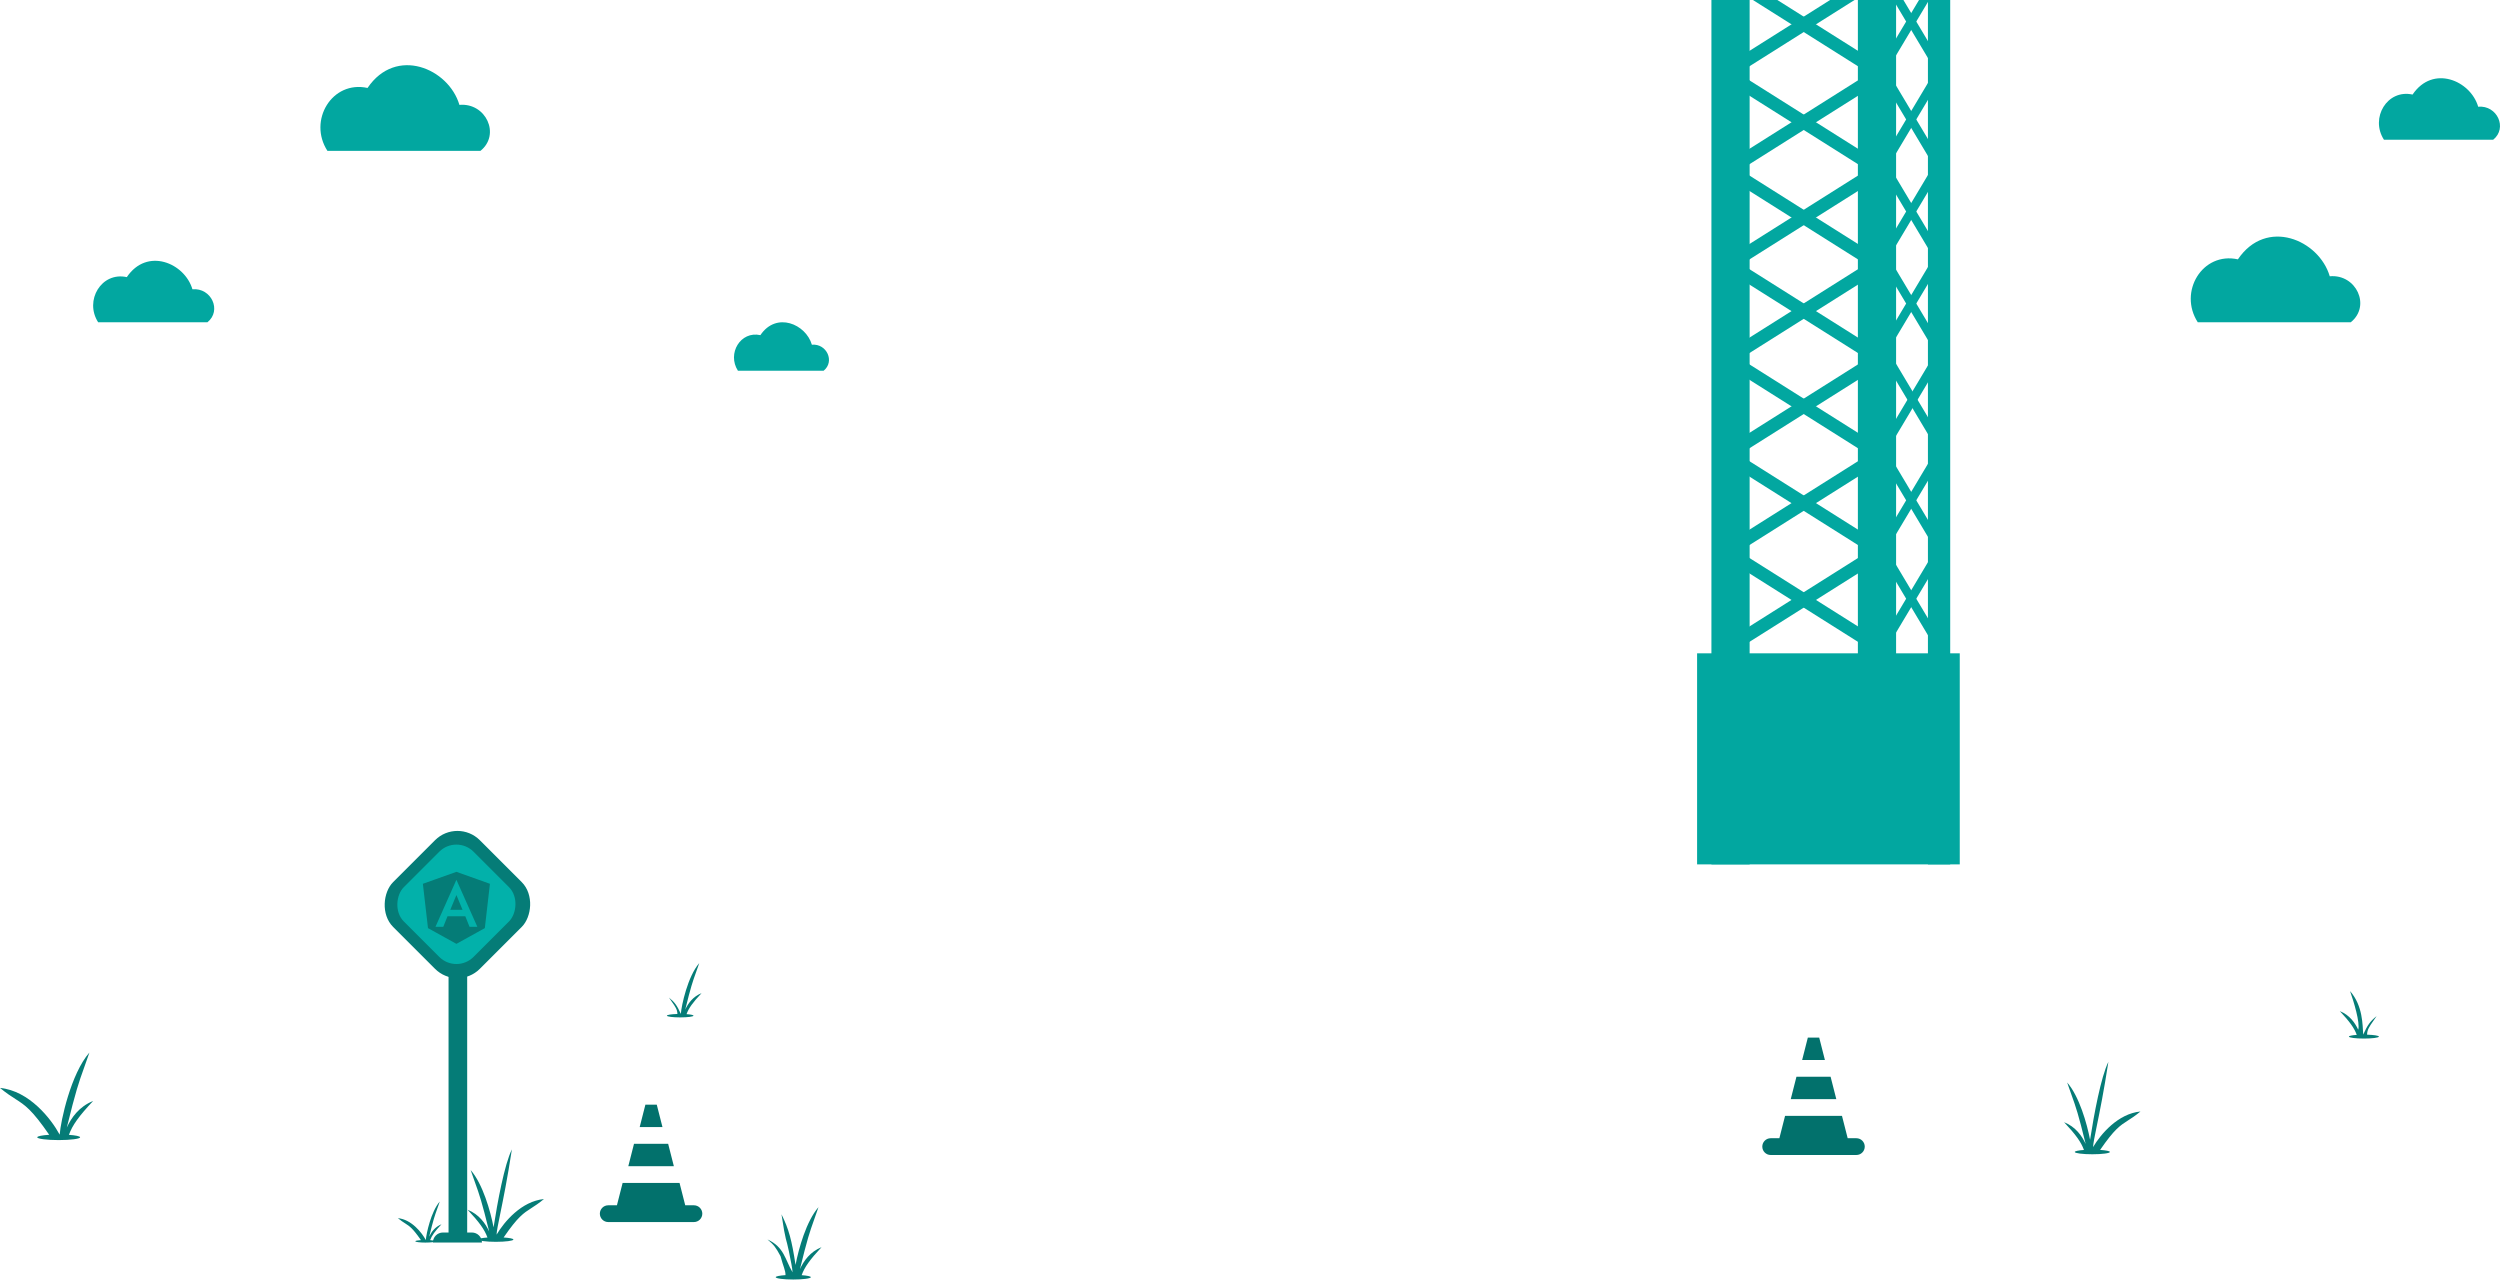 <svg width="1342" height="687" viewBox="0 0 1342 687" fill="none" xmlns="http://www.w3.org/2000/svg">
<g id="background">
<g id="under_construction_sign">
<g id="sign_base">
<path id="grass" d="M228.587 665.615C228.833 662.222 231.392 650.338 236.063 645C235.534 646.537 235.104 647.74 234.728 648.793C233.323 652.724 232.665 654.566 230.38 663.855C231.516 661.392 233.46 658.597 237 657.181C233.439 660.965 231.781 663.269 230.904 665.7C232.582 665.819 233.72 666.051 233.72 666.317C233.72 666.705 231.308 667.02 228.333 667.02C225.357 667.02 222.945 666.705 222.945 666.317C222.945 666.041 224.17 665.801 225.952 665.687C221.569 659.323 219.866 658.232 217.451 656.686C216.392 656.007 215.195 655.24 213.574 653.902C220.951 654.621 226.47 661.731 228.558 665.615C228.568 665.615 228.577 665.615 228.587 665.615Z" fill="#057C77"/>
<path id="grass_2" d="M264.951 658.845C266.985 645.588 270.822 624.917 274.78 617C272.373 632.757 270.082 643.958 268.532 651.539C267.392 657.114 266.652 660.731 266.561 662.762C270.696 655.787 279.927 644.828 292 643.65C289.164 645.993 287.069 647.335 285.215 648.523C280.989 651.229 278.008 653.138 270.336 664.276C273.455 664.477 275.6 664.896 275.6 665.38C275.6 666.059 271.378 666.61 266.17 666.61C260.962 666.61 256.74 666.059 256.74 665.38C256.74 664.913 258.733 664.507 261.669 664.299C260.135 660.045 257.233 656.013 251 649.39C257.196 651.868 260.597 656.76 262.587 661.071C258.587 644.813 257.435 641.589 254.977 634.71C254.319 632.866 253.566 630.76 252.64 628.07C259.137 635.495 263.3 650.158 264.951 658.845Z" fill="#057C77"/>
<path id="sign_base_2" d="M232.381 667C232.381 664.025 234.793 661.614 237.767 661.614H253.326C256.301 661.614 258.712 664.025 258.712 667H232.381Z" fill="#057C77"/>
</g>
<g id="sign_body">
<rect id="Rectangle 2" x="245.547" y="439" width="65.827" height="65.827" rx="17" transform="rotate(45 245.547 439)" fill="#057C77"/>
<rect id="Rectangle 3" x="245" y="448" width="52.942" height="52.942" rx="13" transform="rotate(45 245 448)" fill="#02B1AA"/>
<rect id="Rectangle 4" x="240.782" y="520" width="10" height="143" fill="#057C77"/>
<g id="angular_logo">
<path id="Vector" d="M241.714 488.376H248.286L245 480.469L241.714 488.376Z" fill="#057C77"/>
<path id="Vector_2" d="M245 468L227 474.419L229.746 498.215L245 506.662L260.254 498.215L263 474.419L245 468ZM256.234 497.5H252.039L249.776 491.856H240.224L237.961 497.5H233.766L245 472.273L256.234 497.5Z" fill="#057C77"/>
</g>
</g>
</g>
<path id="grass_3" d="M32.042 609.002C32.569 601.758 38.031 576.393 48 565C46.87 568.28 45.953 570.849 45.15 573.097C42.152 581.487 40.748 585.418 35.87 605.245C38.296 599.988 42.444 594.022 50 591C42.398 599.077 38.86 603.993 36.989 609.182C40.57 609.436 43 609.931 43 610.5C43 611.328 37.851 612 31.5 612C25.149 612 20 611.328 20 610.5C20 609.909 22.616 609.399 26.42 609.154C17.063 595.571 13.428 593.243 8.275 589.942L8.274 589.942C6.012 588.493 3.458 586.857 0 584C15.744 585.536 27.525 600.712 31.981 609.001C32.002 609.001 32.022 609.002 32.042 609.002Z" fill="#057C77"/>
<path id="grass_4" d="M365.467 544.262C365.802 539.747 369.188 524.054 375.36 517C374.66 519.034 374.091 520.626 373.593 522.02C371.734 527.222 370.864 529.659 367.839 541.952C369.343 538.692 371.915 534.994 376.6 533.12C371.887 538.128 369.693 541.176 368.533 544.393C370.753 544.55 372.26 544.857 372.26 545.21C372.26 545.724 369.068 546.14 365.13 546.14C361.192 546.14 358 545.724 358 545.21C358 544.764 360.41 544.391 363.625 544.301C363.608 541.974 362.532 540.439 360.704 537.832C360.22 537.141 359.684 536.376 359.1 535.5C362.196 538.001 363.484 539.831 365.467 544.262Z" fill="#057C77"/>
<path id="grass_5" d="M1268.57 555.374C1268.19 550.26 1268.47 539.988 1261.5 532C1263.43 537.397 1267 549.103 1265.89 552.757C1264.19 549.066 1261.29 544.878 1256 542.755C1261.32 548.426 1263.8 551.878 1265.11 555.521C1262.6 555.7 1260.9 556.047 1260.9 556.447C1260.9 557.029 1264.5 557.5 1268.95 557.5C1273.4 557.5 1277 557.029 1277 556.447C1277 555.941 1274.28 555.519 1270.65 555.417C1270.67 552.783 1271.88 551.043 1273.95 548.091C1274.49 547.309 1275.1 546.442 1275.76 545.451C1272.26 548.283 1270.81 550.355 1268.57 555.374Z" fill="#057C77"/>
<path id="grass_6" d="M427.049 679.017C425.015 665.656 423.458 659.822 419.5 651.843C421.907 667.724 421.918 664.013 423.468 671.654C424.608 677.273 425.348 680.918 425.439 682.965C421.304 675.935 421 669.488 412 665.343C415.5 668.343 416.4 669.488 419 674.343C420.5 680.017 421.664 681.843 421.664 684.491C418.545 684.693 416.4 685.115 416.4 685.603C416.4 686.288 420.622 686.843 425.83 686.843C431.038 686.843 435.26 686.288 435.26 685.603C435.26 685.133 433.267 684.724 430.331 684.514C431.865 680.226 434.767 676.163 441 669.488C434.804 671.986 431.403 676.915 429.413 681.26C433.413 664.875 434.565 661.625 437.023 654.692C437.681 652.834 438.434 650.711 439.36 648C432.863 655.484 428.7 670.262 427.049 679.017Z" fill="#057C77"/>
<g id="hook_base">
<path d="M918.691 -36.463H939.2V464H918.691V-36.463Z" fill="#02A7A0"/>
<path d="M1034.91 -36.463H1046.87V464H1034.91V-36.463Z" fill="#02A7A0"/>
<path d="M997.309 -36.463H1017.82V414.593H997.309V-36.463Z" fill="#02A7A0"/>
<path d="M911 350.704H1052V464H911V350.704Z" fill="#02A7A0"/>
<path d="M927.236 343.764L1001.86 296.702L1008.42 300.84L933.797 347.902L927.236 343.764Z" fill="#02A7A0"/>
<path d="M927.236 291.802L1001.86 244.74L1008.42 248.877L933.797 295.939L927.236 291.802Z" fill="#02A7A0"/>
<path d="M927.236 239.839L1001.86 192.777L1008.42 196.914L933.797 243.976L927.236 239.839Z" fill="#02A7A0"/>
<path d="M927.236 188.727L1001.86 141.665L1008.42 145.803L933.797 192.865L927.236 188.727Z" fill="#02A7A0"/>
<path d="M927.236 138.468L1001.86 91.406L1008.42 95.543L933.797 142.605L927.236 138.468Z" fill="#02A7A0"/>
<path d="M927.236 87.357L1001.86 40.295L1008.42 44.432L933.797 91.494L927.236 87.357Z" fill="#02A7A0"/>
<path d="M933.797 296.185L1008.42 343.247L1001.86 347.385L927.236 300.323L933.797 296.185Z" fill="#02A7A0"/>
<path d="M933.797 244.222L1008.42 291.284L1001.86 295.422L927.236 248.36L933.797 244.222Z" fill="#02A7A0"/>
<path d="M933.797 192.259L1008.42 239.321L1001.86 243.459L927.236 196.397L933.797 192.259Z" fill="#02A7A0"/>
<path d="M933.797 141.148L1008.42 188.21L1001.86 192.348L927.236 145.285L933.797 141.148Z" fill="#02A7A0"/>
<path d="M933.797 90.889L1008.42 137.951L1001.86 142.088L927.236 95.026L933.797 90.889Z" fill="#02A7A0"/>
<path d="M933.797 39.778L1008.42 86.84L1001.86 90.977L927.236 43.915L933.797 39.778Z" fill="#02A7A0"/>
<path d="M1012.42 303.284L1015.14 298.741L1040.89 341.901L1038.18 346.444L1012.42 303.284Z" fill="#02A7A0"/>
<path d="M1012.42 250.47L1015.14 245.926L1040.89 289.086L1038.18 293.63L1012.42 250.47Z" fill="#02A7A0"/>
<path d="M1013.81 197.655L1016.52 193.111L1042.28 236.271L1039.57 240.815L1013.81 197.655Z" fill="#02A7A0"/>
<path d="M1012.42 144.84L1015.14 140.296L1040.89 183.457L1038.18 188L1012.42 144.84Z" fill="#02A7A0"/>
<path d="M1012.42 95.432L1015.14 90.889L1040.89 134.049L1038.18 138.592L1012.42 95.432Z" fill="#02A7A0"/>
<path d="M1012.42 46.025L1015.14 41.481L1040.89 84.641L1038.18 89.185L1012.42 46.025Z" fill="#02A7A0"/>
<path d="M1013.69 346.445L1010.98 341.901L1036.74 298.741L1039.45 303.284L1013.69 346.445Z" fill="#02A7A0"/>
<path d="M1013.69 293.63L1010.98 289.086L1036.74 245.926L1039.45 250.47L1013.69 293.63Z" fill="#02A7A0"/>
<path d="M1013.69 240.815L1010.98 236.271L1036.74 193.111L1039.45 197.655L1013.69 240.815Z" fill="#02A7A0"/>
<path d="M1013.69 188L1010.98 183.457L1036.74 140.296L1039.45 144.84L1013.69 188Z" fill="#02A7A0"/>
<path d="M1013.69 138.593L1010.98 134.049L1036.74 90.889L1039.45 95.432L1013.69 138.593Z" fill="#02A7A0"/>
<path d="M1013.69 89.185L1010.98 84.641L1036.74 41.481L1039.45 46.025L1013.69 89.185Z" fill="#02A7A0"/>
<path d="M927.236 34.789L1001.86 -12.273L1008.42 -8.136L933.797 38.926L927.236 34.789Z" fill="#02A7A0"/>
<path d="M933.797 -12.791L1008.42 34.271L1001.86 38.409L927.236 -8.653L933.797 -12.791Z" fill="#02A7A0"/>
<path d="M1012.42 -6.543L1015.14 -11.087L1040.89 32.073L1038.18 36.617L1012.42 -6.543Z" fill="#02A7A0"/>
<path d="M1013.69 36.617L1010.98 32.073L1036.74 -11.087L1039.45 -6.543L1013.69 36.617Z" fill="#02A7A0"/>
<path d="M927.236 -17.421L1001.86 -64.483L1008.42 -60.346L933.797 -13.284L927.236 -17.421Z" fill="#02A7A0"/>
<path d="M933.797 -65L1008.42 -17.938L1001.86 -13.801L927.236 -60.863L933.797 -65Z" fill="#02A7A0"/>
<path d="M1012.42 -58.753L1015.14 -63.296L1040.89 -20.136L1038.18 -15.593L1012.42 -58.753Z" fill="#02A7A0"/>
<path d="M1013.69 -15.593L1010.98 -20.136L1036.74 -63.296L1039.45 -58.753L1013.69 -15.593Z" fill="#02A7A0"/>
</g>
<path id="cone" d="M364.778 635L367.833 647H372.5C374.985 647 377 649.015 377 651.5C377 653.985 374.985 656 372.5 656H326.5C324.015 656 322 653.985 322 651.5C322 649.015 324.015 647 326.5 647H331.167L334.222 635H364.778ZM358.667 614L361.722 626H337.278L340.333 614H358.667ZM352.556 593L355.611 605H343.389L346.444 593H352.556Z" fill="#02716C"/>
<path id="cone_2" d="M988.778 599L991.833 611H996.5C998.985 611 1001 613.015 1001 615.5C1001 617.985 998.985 620 996.5 620H950.5C948.015 620 946 617.985 946 615.5C946 613.015 948.015 611 950.5 611H955.167L958.222 599H988.778ZM982.667 578L985.722 590H961.278L964.333 578H982.667ZM976.556 557L979.611 569H967.389L970.444 557H976.556Z" fill="#02716C"/>
<path id="grass_7" d="M1121.95 611.845C1123.99 598.588 1127.82 577.917 1131.78 570C1129.37 585.757 1127.08 596.958 1125.53 604.539C1124.39 610.114 1123.65 613.731 1123.56 615.762C1127.7 608.787 1136.93 597.828 1149 596.65C1146.16 598.993 1144.07 600.335 1142.21 601.523C1137.99 604.229 1135.01 606.138 1127.34 617.276C1130.45 617.477 1132.6 617.896 1132.6 618.38C1132.6 619.059 1128.38 619.61 1123.17 619.61C1117.96 619.61 1113.74 619.059 1113.74 618.38C1113.74 617.913 1115.73 617.507 1118.67 617.299C1117.13 613.045 1114.23 609.013 1108 602.39C1114.2 604.868 1117.6 609.76 1119.59 614.071C1115.59 597.813 1114.44 594.589 1111.98 587.71C1111.32 585.866 1110.57 583.76 1109.64 581.07C1116.14 588.495 1120.3 603.158 1121.95 611.845Z" fill="#057C77"/>
<g id="clouds">
<path id="front_cloud" d="M1250.61 148.304C1264.86 147.029 1272.84 164.259 1261.88 173H1179.77C1169.21 156.699 1182.24 135.004 1201.3 139.214C1216.57 116.631 1244.87 128.73 1250.61 148.304H1250.61Z" fill="#02A7A0"/>
<path id="front_cloud_2" d="M246.612 56.304C260.862 55.029 268.837 72.259 257.885 81H175.773C165.211 64.698 178.242 43.004 197.295 47.214C212.571 24.631 240.867 36.73 246.611 56.304H246.612Z" fill="#02A7A0"/>
<path id="back_cloud" d="M103.294 155.283C113.473 154.369 119.169 166.729 111.346 173H52.695C45.151 161.305 54.459 145.742 68.068 148.762C78.98 132.561 99.19 141.241 103.293 155.283H103.294Z" fill="#02A7A0"/>
<path id="back_cloud_2" d="M1330.29 57.283C1340.47 56.369 1346.17 68.729 1338.35 75H1279.7C1272.15 63.306 1281.46 47.742 1295.07 50.762C1305.98 34.561 1326.19 43.241 1330.29 57.283H1330.29Z" fill="#02A7A0"/>
<path id="back_cloud_3" d="M435.815 185.041C443.802 184.321 448.271 194.06 442.133 199H396.115C390.195 189.786 397.498 177.524 408.176 179.903C416.738 167.139 432.596 173.978 435.815 185.041H435.815Z" fill="#02A7A0"/>
</g>
</g>
</svg>

